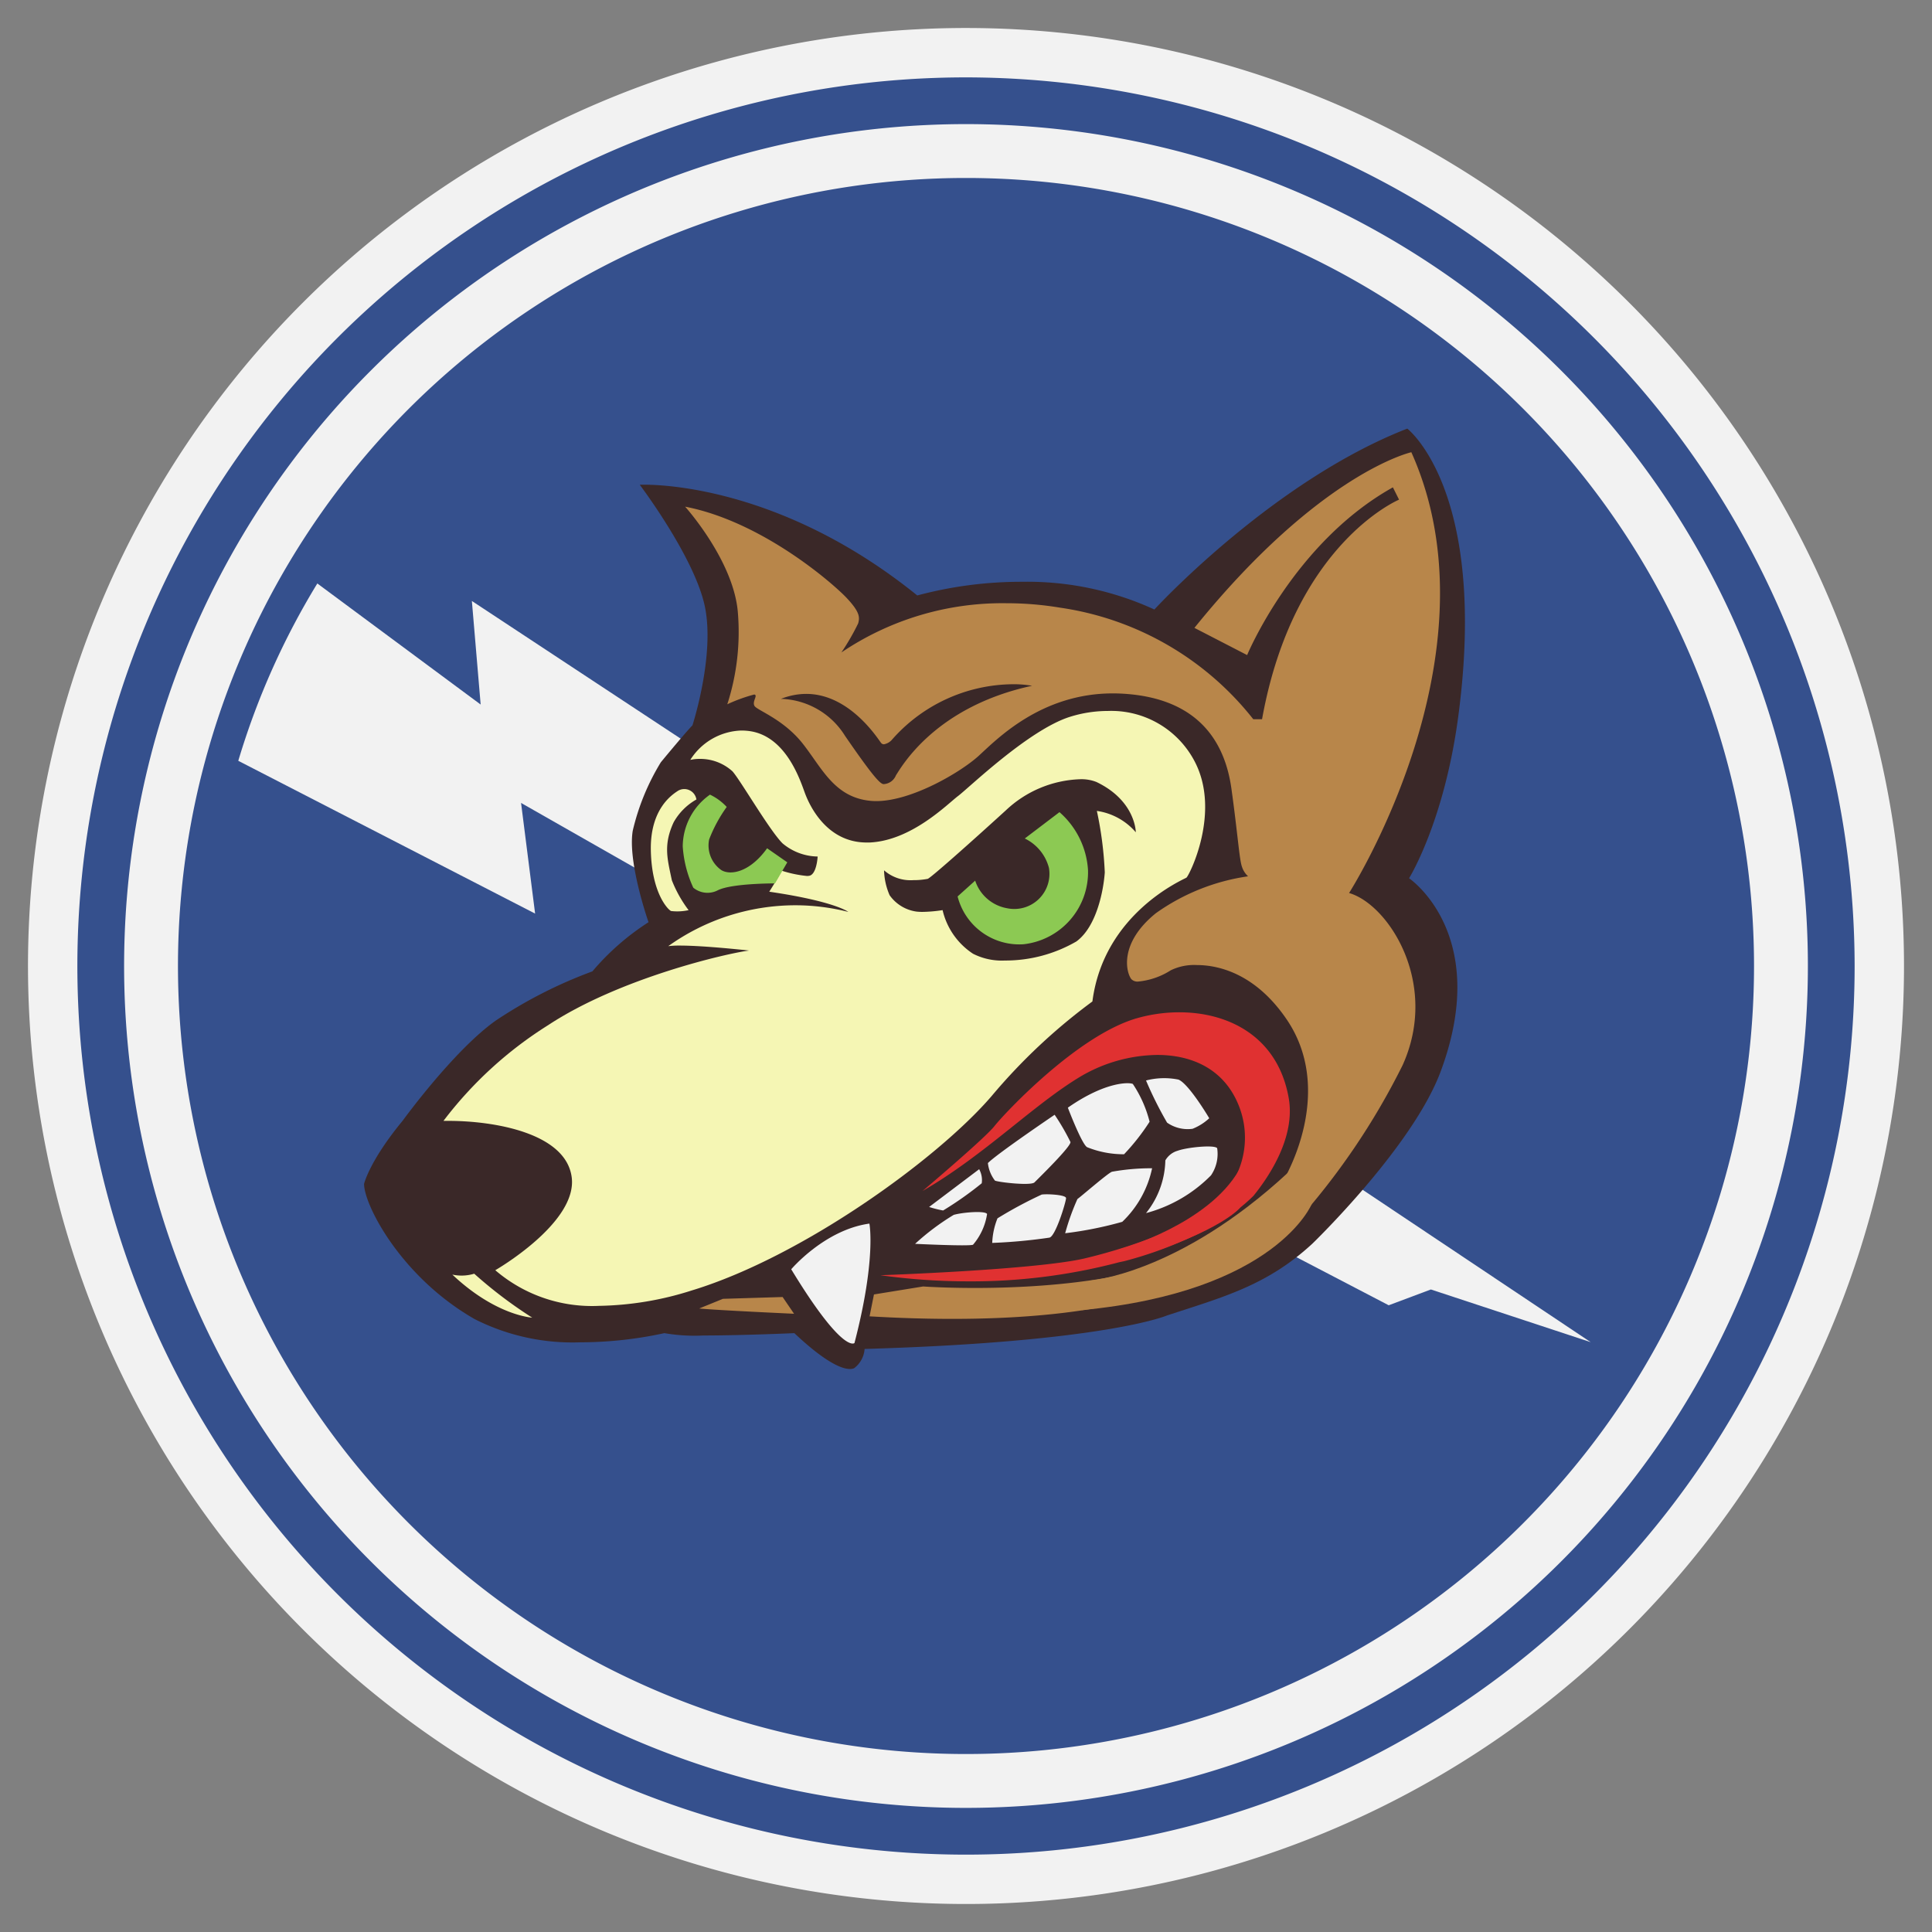 <svg id="usa_normandy_pilot_assaulter_2_icon" data-name="usa normandy pilot assaulter 2 icon" xmlns="http://www.w3.org/2000/svg" width="150" height="150" viewBox="0 0 150 150">
  <rect x="0" y="0" width="150" height="150" fill="#808080" stroke="none"/>
  <defs>
    <style>
      .cls-1 {
        fill: #35508d;
      }

      .cls-1, .cls-2, .cls-3, .cls-4, .cls-5, .cls-6 {
        fill-rule: evenodd;
      }

      .cls-2 {
        fill: #f2f2f2;
      }

      .cls-3 {
        fill: #3a2828;
      }

      .cls-4 {
        fill: #b8864a;
      }

      .cls-5 {
        fill: #f5f6b4;
      }

      .cls-6 {
        fill: #8cc953;
      }

      .cls-7 {
        fill: #e03131;
      }
    </style>
  </defs>
  <path class="cls-1" d="M75,3.545A71.455,71.455,0,1,0,146.456,75,71.455,71.455,0,0,0,75,3.545"/>
  <path class="cls-2" d="M75,147.826A72.826,72.826,0,1,1,147.826,75,72.826,72.826,0,0,1,75,147.826ZM75,6.008a68.993,68.993,0,1,0,68.993,68.993V75A69.071,69.071,0,0,0,75,6.008Zm0,134.356A65.364,65.364,0,1,1,140.364,75,65.364,65.364,0,0,1,75,140.364ZM75,13.818A61.182,61.182,0,1,0,136.182,75,61.182,61.182,0,0,0,75,13.818Z"/>
  <path class="cls-2" d="M24.637,45.3A58.537,58.537,0,0,0,18.5,59.069L41.546,70.931,40.455,62.34l9.818,5.592L98.137,96.295l9.682,5.046,3.274-1.227,12.408,4.091L92.683,83.614,36.636,46.659l.682,8.041L24.637,45.3"/>
  <path class="cls-3" d="M113.217,55.641c-1.091,8.182-3.818,12.546-3.818,12.546s6.426,4.325,2.455,15C109.671,89.051,101.9,96.55,101.9,96.55c-3.541,3.276-6.965,4.157-11.319,5.591,0,0-4.772,2.047-23.454,2.591a2.053,2.053,0,0,1-.818,1.5.875.875,0,0,1-.325.056c-.784,0-2.192-.782-4.311-2.783,0,0-4.061.182-7.051.182a13.806,13.806,0,0,1-3.04-.182,30.9,30.9,0,0,1-6.526.712,16.81,16.81,0,0,1-8.2-1.8c-5.726-3.273-8.59-8.865-8.59-10.5,0,0,.409-1.773,3-4.909,0,0,3.955-5.454,7.227-7.772a35.706,35.706,0,0,1,7.5-3.819A19.444,19.444,0,0,1,50.352,71.6s-1.635-4.64-1.226-7.1a18.017,18.017,0,0,1,2.181-5.317s1.909-2.318,2.454-2.865c0,0,1.774-5.454.955-9.272s-5.046-9.409-5.046-9.409.117-.006.34-.006c1.859,0,11.1.436,21.206,8.6a31.225,31.225,0,0,1,8.15-1.061,23.616,23.616,0,0,1,10.26,2.152s9.137-9.955,19.636-14.045C109.262,33.278,115.556,38.1,113.217,55.641Z"/>
  <path class="cls-2" d="M94.022,91.253a11.079,11.079,0,0,1-5.045,2.932,6.744,6.744,0,0,0,1.5-4.091,1.612,1.612,0,0,1,.955-.75c.75-.273,2.864-.477,3.068-.2A2.955,2.955,0,0,1,94.022,91.253ZM92.59,87.639a2.787,2.787,0,0,1-1.977-.477,29.045,29.045,0,0,1-1.636-3.273,5.59,5.59,0,0,1,2.523-.068c.818.341,2.386,3,2.386,3A4.179,4.179,0,0,1,92.59,87.639Zm-5.318,1.977a7.576,7.576,0,0,1-2.864-.546c-.408-.204-1.5-3.07-1.5-3.07,2.932-2.046,4.773-1.977,5.046-1.841a9.4,9.4,0,0,1,1.3,2.932A16.908,16.908,0,0,1,87.272,89.616ZM80.318,91.8c-.273.273-2.727,0-3.068-.136A2.711,2.711,0,0,1,76.7,90.3c.75-.75,5.182-3.75,5.182-3.75a17.583,17.583,0,0,1,1.227,2.114C83.181,89,80.59,91.525,80.318,91.8Zm-9.273,4.773a18.807,18.807,0,0,1,3-2.25c.682-.2,2.455-.341,2.591-.068a4.767,4.767,0,0,1-1.091,2.386c-.345.134-4.5-.07-4.5-.07Zm2.182-2.591a8.351,8.351,0,0,1-1.091-.273l3.886-2.932a1.745,1.745,0,0,1,.2,1.091,26.855,26.855,0,0,1-2.995,2.112Zm-11.8,4.568S64.022,95.48,67.5,95c0,0,.545,2.727-1.159,9.273-.001.002-.887.889-4.91-5.725Zm19.432-5.8c.341-.068,1.909,0,1.909.273s-.818,3-1.3,3.068a41.351,41.351,0,0,1-4.432.409,5.664,5.664,0,0,1,.409-1.909,32.874,32.874,0,0,1,3.418-1.838Zm5.454-1.773a17.22,17.22,0,0,1,3.136-.273,8.047,8.047,0,0,1-2.318,4.159,29.16,29.16,0,0,1-4.432.886,18.153,18.153,0,0,1,.954-2.659c.21-.133,2.324-1.974,2.665-2.11Z"/>
  <path class="cls-4" d="M104.742,69.333c3.067.886,7.022,7.022,4.158,13.364a55.024,55.024,0,0,1-8.386,12.339l-2.114-1.5c1.977-2.385,5.114-9.068,1.5-14.385-2.334-3.436-5.123-4.225-6.99-4.225a4.134,4.134,0,0,0-2.01.406,5.7,5.7,0,0,1-2.518.874.664.664,0,0,1-.55-.191c-.409-.546-.955-2.8,1.909-5.114A16.327,16.327,0,0,1,96.9,68.037a1.721,1.721,0,0,1-.477-.75c-.2-.546-.34-2.659-.818-6.069S93.218,54.2,87.15,53.856q-.38-.021-.747-.021c-5.624,0-9.062,3.619-10.434,4.862s-5.167,3.5-7.942,3.5c-.152,0-.3-.007-.446-.021-2.8-.273-3.75-2.524-5.25-4.432s-3.545-2.592-3.75-2.932.273-.818,0-.886a.159.159,0,0,0-.04,0,12.435,12.435,0,0,0-2.074.754,18.282,18.282,0,0,0,.818-7.16c-.341-4.021-4.091-8.182-4.091-8.182,6,1.159,11.522,6,12.545,7.091s1.024,1.5.886,1.977a18.286,18.286,0,0,1-1.3,2.25,22.336,22.336,0,0,1,12.841-3.821,25.301,25.301,0,0,1,4.137.344,23.345,23.345,0,0,1,15,8.66h.683c2.453-13.637,10.636-17.046,10.636-17.046l-.478-.955c-7.705,4.3-11.317,13.022-11.317,13.022l-4.092-2.112c9.751-12.069,16.841-13.637,16.841-13.637C116.605,50.786,104.742,69.333,104.742,69.333ZM78.619,53.124a12.621,12.621,0,0,0-9.4,4.344,1.1,1.1,0,0,1-.587.318.281.281,0,0,1-.229-.112c-.232-.288-2.415-3.8-5.807-3.8a5.331,5.331,0,0,0-1.967.389h.113a6.064,6.064,0,0,1,4.865,2.867c2.112,3.068,2.726,3.749,3,3.749a1.085,1.085,0,0,0,.953-.682c.409-.614,3-5.318,10.569-6.954A8.19,8.19,0,0,0,78.619,53.124ZM60.763,100.7l.887,1.3s-6-.273-7.364-.409l1.841-.75Zm10.909-.819s10.364.751,18.137-1.568a1.887,1.887,0,0,1,.955,1.637s-5.864,3.272-23.251,2.25l.341-1.7Z"/>
  <path class="cls-5" d="M92.114,68.141c-.2.137-6.409,2.727-7.3,9.613a45.225,45.225,0,0,0-7.841,7.363c-4.228,4.909-14.727,12.478-23.25,15.069a24.856,24.856,0,0,1-7.2,1.2,11.521,11.521,0,0,1-8.069-2.767s6.409-3.682,5.932-7.227c-.462-3.423-6-4.368-9.578-4.368h-.377A30.609,30.609,0,0,1,42.546,79.6c5.591-3.688,13.977-5.6,15.614-5.8,0,0-3.437-.386-5.376-.386a6.801,6.801,0,0,0-.9.045,16.967,16.967,0,0,1,9.866-3.174,16.771,16.771,0,0,1,4.111.515s-1.022-.818-6.136-1.568c0,0,.614-.954.954-1.636a9.299,9.299,0,0,0,1.98.415A1.141,1.141,0,0,0,62.8,68c.612-.068.682-1.5.682-1.5a4.32,4.32,0,0,1-2.728-1.024c-1.022-1.022-3.272-4.908-3.886-5.591a3.723,3.723,0,0,0-2.563-.964,3.121,3.121,0,0,0-.711.078,4.861,4.861,0,0,1,3.96-2.281,4.701,4.701,0,0,1,.54.031c3,.339,4.09,4.023,4.431,4.908.334.868,1.645,3.755,4.763,3.755h.215c3.273-.137,6.068-3,6.886-3.614s5.455-5.113,8.66-6.137a9.815,9.815,0,0,1,2.96-.462,7.3,7.3,0,0,1,6.721,3.874C94.842,63.027,92.32,68,92.114,68.141Zm-7-7.433A3.165,3.165,0,0,0,83.84,60.5a8.817,8.817,0,0,0-5.747,2.416c-2.818,2.568-5.864,5.273-6.068,5.318a5.8,5.8,0,0,1-1.114.1,3.114,3.114,0,0,1-2.273-.762,5.152,5.152,0,0,0,.431,1.932,3.069,3.069,0,0,0,2.091,1.272,4.198,4.198,0,0,0,.469.023,11.064,11.064,0,0,0,1.554-.137,5.542,5.542,0,0,0,2.364,3.387,4.928,4.928,0,0,0,2.469.526,10.994,10.994,0,0,0,5.553-1.48c1.591-1.159,2.114-4.022,2.206-5.365a28.437,28.437,0,0,0-.615-4.771,4.909,4.909,0,0,1,3.024,1.659s-.001-2.449-3.069-3.91ZM54.069,62.072A4.622,4.622,0,0,0,52.3,63.846c-.818,1.772-.477,2.863-.137,4.5a9.71,9.71,0,0,0,1.3,2.318,4.082,4.082,0,0,1-1.364.067c-.273-.136-1.5-1.432-1.568-4.7s1.7-4.363,2.114-4.637a.952.952,0,0,1,1.424.678ZM36.819,98.89a34.41,34.41,0,0,0,4.5,3.41s-2.8-.136-6.2-3.341A3.381,3.381,0,0,0,36.819,98.89Z"/>
  <path class="cls-6" d="M79.462,73.312A4.941,4.941,0,0,1,74.348,69.6l1.364-1.227A3.189,3.189,0,0,0,78.2,70.517a2.729,2.729,0,0,0,3.239-3.136A3.522,3.522,0,0,0,79.564,65.1l2.693-2.045a6.5,6.5,0,0,1,2.216,4.5A5.628,5.628,0,0,1,79.462,73.312ZM55.735,69.119a1.732,1.732,0,0,1-1.909-.2,9.007,9.007,0,0,1-.818-3.2,4.955,4.955,0,0,1,2.114-4.023,4.243,4.243,0,0,1,1.3.955,11.214,11.214,0,0,0-1.364,2.523,2.335,2.335,0,0,0,.955,2.386c.682.409,2.182.2,3.545-1.7l1.568,1.091-.955,1.636S56.826,68.574,55.735,69.119Z"/>
  <g>
    <path class="cls-7" d="M87.306,97.912a30.589,30.589,0,0,0,6.513-2.527A8.258,8.258,0,0,0,92.658,95.3a6.48,6.48,0,0,0-1.806.231,42.644,42.644,0,0,1-6.682,2.182c-3.887.886-15.819,1.295-15.819,1.295a49.403,49.403,0,0,0,6.831.475,44.928,44.928,0,0,0,11.51-1.43C86.894,97.993,87.101,97.957,87.306,97.912Z"/>
    <path class="cls-7" d="M89.858,81.905c2.597,0,5.069,1.024,6.242,3.746A6.7,6.7,0,0,1,94.056,93.629l2.241.124a12.599,12.599,0,0,0,1.021-.908c1.204-1.484,3.278-4.556,2.736-7.602-.844-4.757-4.657-6.649-8.491-6.649a12.127,12.127,0,0,0-3.237.445c-4.636,1.295-10.364,7.431-11.113,8.386-.749.955-5.59,5.046-5.59,5.046,4.841-2.796,8.658-6.751,12.341-8.933A12,12,0,0,1,89.858,81.905Z"/>
  </g>
  <path class="cls-4" d="M100.022,91.022l1.826,2.446s-2.739,6.815-17.87,8.25l.587-2.283S91.478,98.946,100.022,91.022Z"/>
  <path class="cls-7" d="M96.207,90.826l.091,2.927S94.837,95.587,88.12,97.641l-1.076-.685S93.793,95.065,96.207,90.826Z"/>
</svg>
